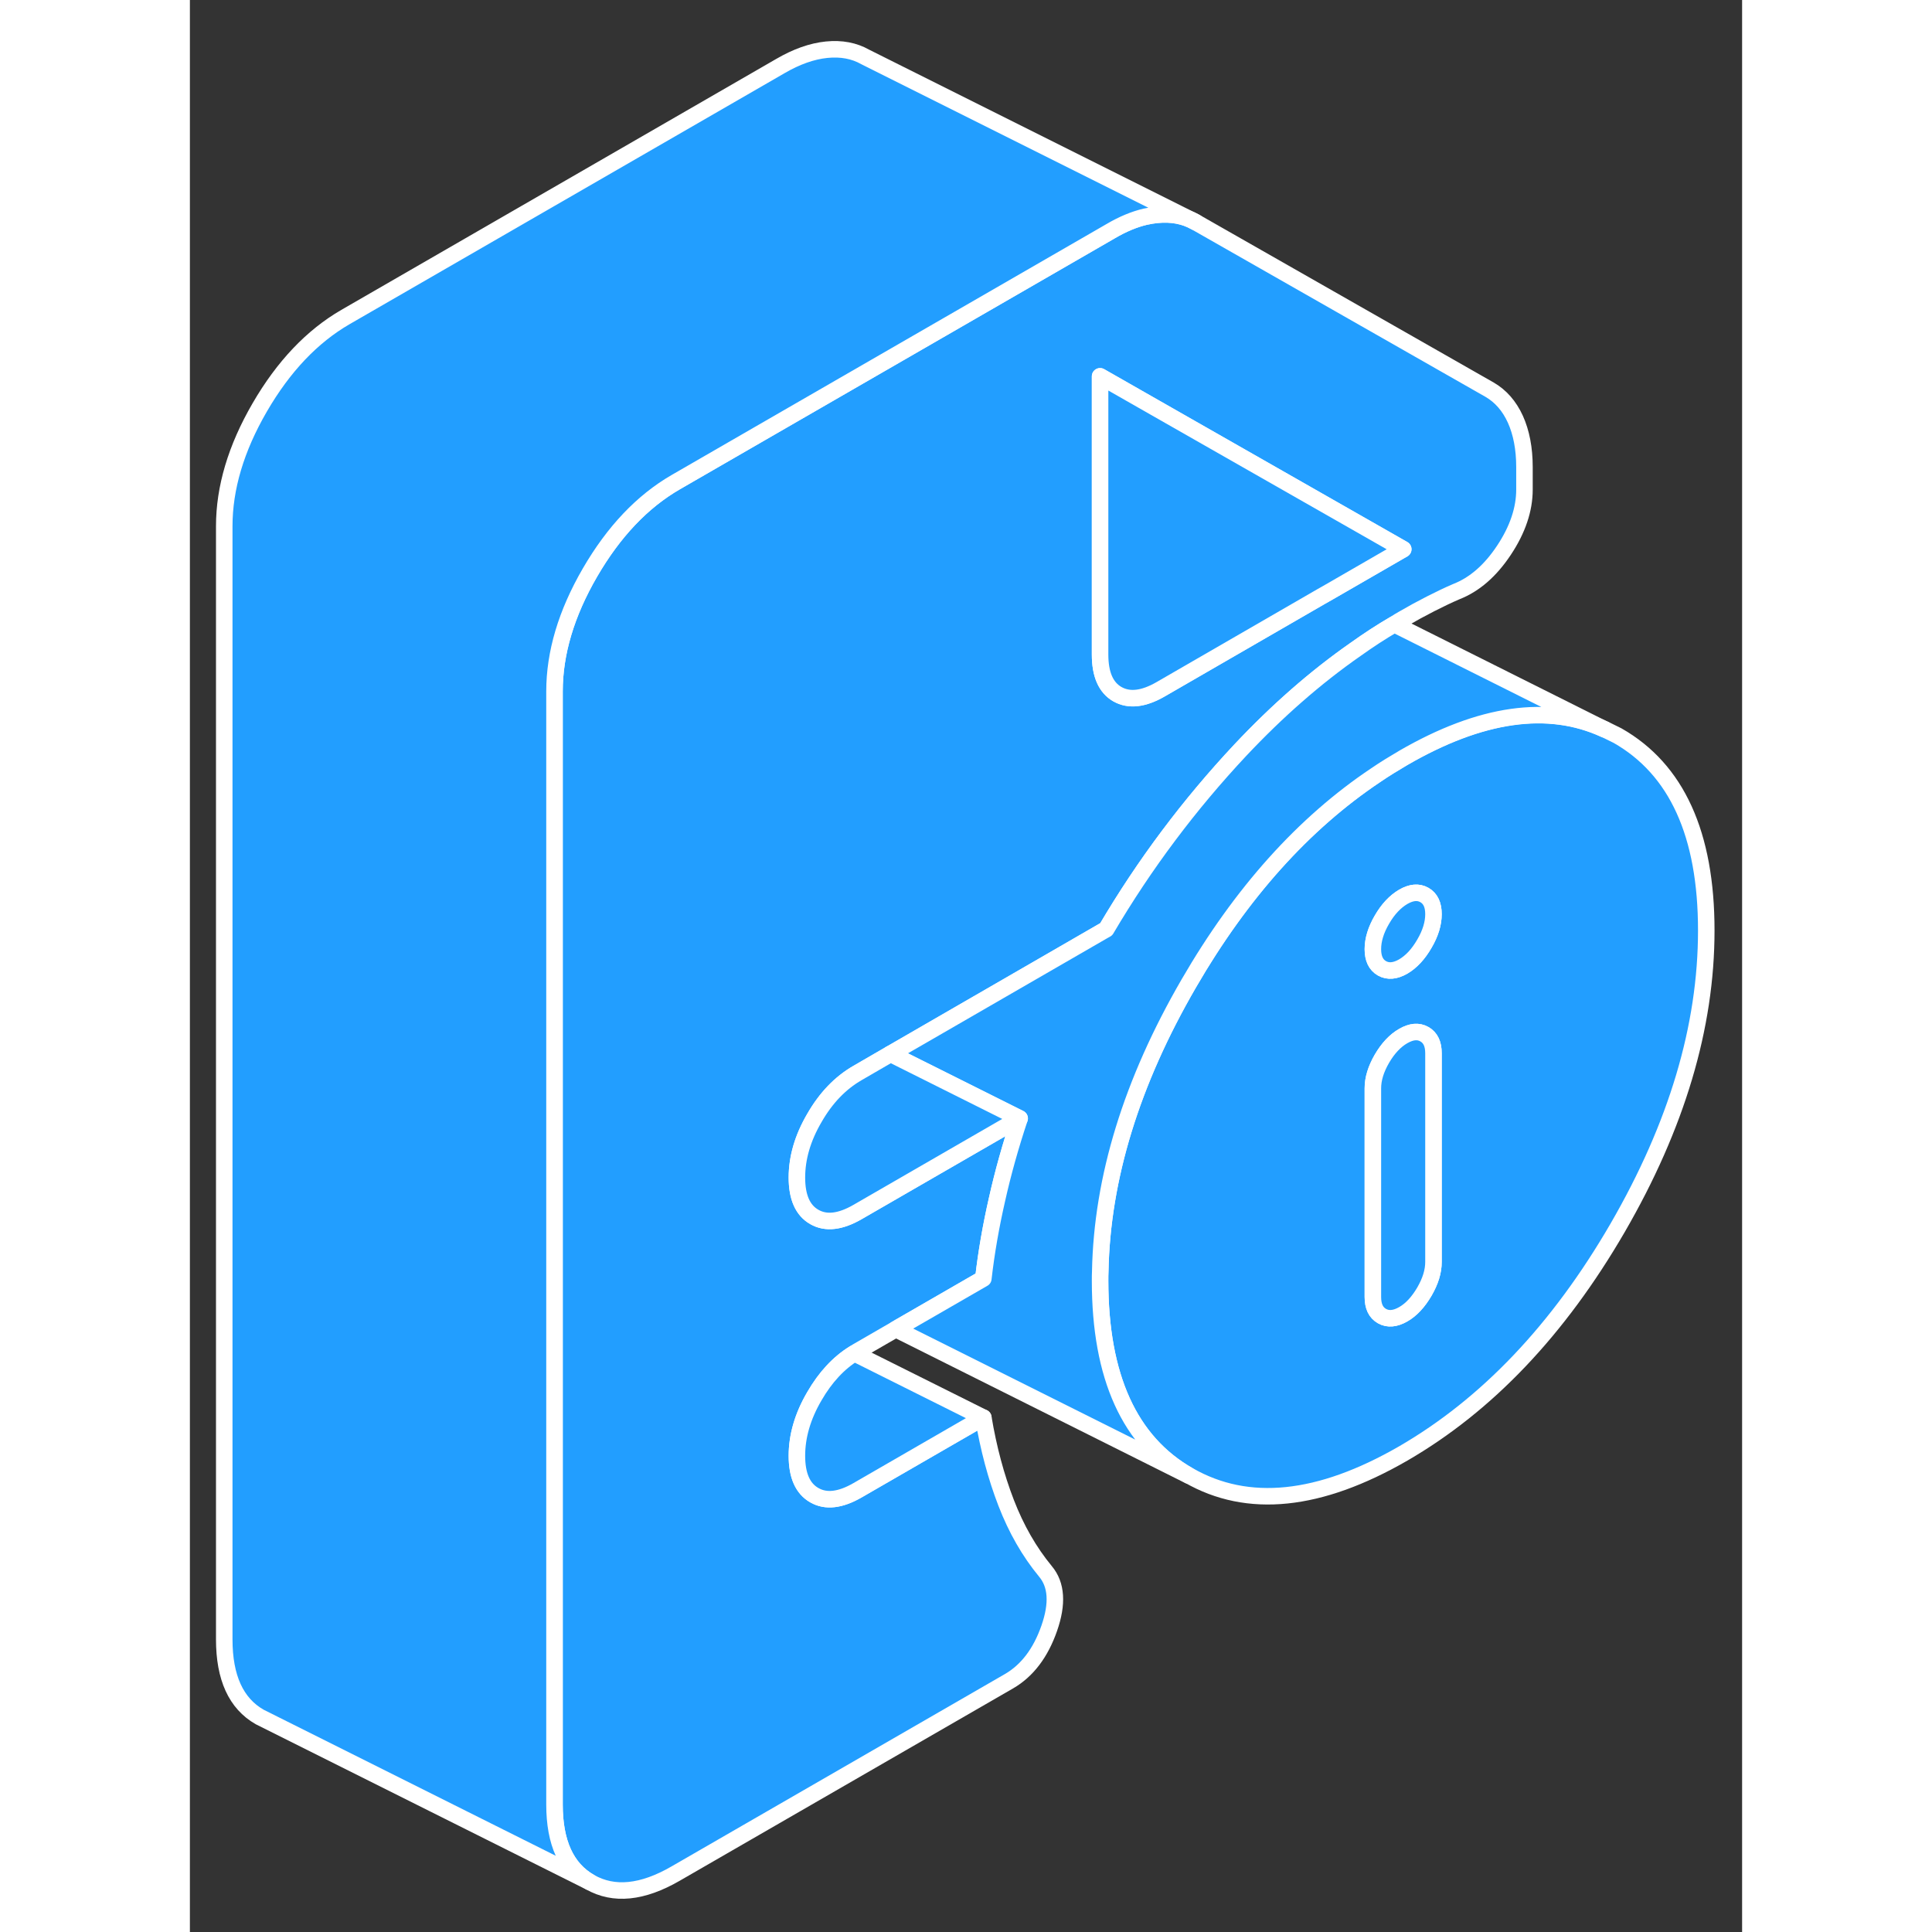 <svg width="48" height="48" viewBox="0 0 94 117" fill="#229EFF" xmlns="http://www.w3.org/2000/svg" stroke-width="1px" stroke-linecap="round" stroke-linejoin="round"><rect x="0" y="0" width="94" height="117" fill="#333333" stroke="none"/><path d="M86.46 44.55L85.67 44.16C82.25 42.59 78.18 43.17 73.48 45.89C72.92 46.22 72.36 46.56 71.82 46.93C67.45 49.85 63.67 54.06 60.49 59.55C57.03 65.52 55.24 71.33 55.13 76.98C55.12 77.17 55.12 77.36 55.12 77.55C55.12 83.38 56.91 87.31 60.49 89.35C64.07 91.4 68.4 90.95 73.48 88.02C78.55 85.08 82.88 80.53 86.46 74.36C90.04 68.18 91.83 62.18 91.83 56.35C91.83 50.52 90.04 46.59 86.46 44.55ZM75.31 76.42C75.31 76.99 75.13 77.58 74.76 78.22C74.39 78.85 73.97 79.31 73.48 79.59C72.99 79.87 72.56 79.91 72.19 79.7C71.82 79.49 71.64 79.11 71.64 78.54V65.91C71.64 65.34 71.82 64.75 72.19 64.11C72.56 63.48 72.99 63.02 73.48 62.74C73.97 62.46 74.39 62.42 74.76 62.63C75.13 62.84 75.31 63.22 75.31 63.79V76.42ZM74.76 57.15C74.39 57.79 73.97 58.24 73.48 58.53C72.99 58.81 72.56 58.85 72.19 58.64C71.82 58.43 71.64 58.04 71.64 57.48C71.64 56.92 71.82 56.32 72.19 55.69C72.56 55.05 72.99 54.6 73.48 54.31C73.97 54.03 74.39 53.99 74.76 54.2C75.13 54.41 75.31 54.8 75.31 55.36C75.31 55.92 75.13 56.52 74.76 57.15Z" stroke="white" stroke-linejoin="round"/><path d="M75.31 55.36C75.31 55.92 75.13 56.52 74.76 57.15C74.39 57.79 73.97 58.24 73.48 58.53C72.99 58.81 72.56 58.85 72.19 58.64C71.82 58.43 71.64 58.04 71.64 57.48C71.64 56.92 71.82 56.32 72.19 55.69C72.56 55.05 72.99 54.6 73.48 54.31C73.97 54.03 74.39 53.99 74.76 54.2C75.13 54.41 75.31 54.8 75.31 55.36Z" stroke="white" stroke-linejoin="round"/><path d="M75.31 63.79V76.42C75.31 76.99 75.13 77.58 74.76 78.22C74.39 78.85 73.97 79.31 73.48 79.59C72.99 79.87 72.56 79.91 72.19 79.7C71.82 79.49 71.64 79.11 71.64 78.54V65.91C71.64 65.34 71.82 64.75 72.19 64.11C72.56 63.48 72.99 63.02 73.48 62.74C73.97 62.46 74.39 62.42 74.76 62.63C75.13 62.84 75.31 63.22 75.31 63.79Z" stroke="white" stroke-linejoin="round"/><path d="M80.27 25.39C79.9 24.58 79.38 23.99 78.71 23.6L60.9 13.45C60.23 13.07 59.45 12.92 58.56 13.01C58.34 13.03 58.11 13.07 57.88 13.12H57.87C57.19 13.28 56.49 13.57 55.76 14L46.56 19.31L35.12 25.91L29.42 29.2C27.4 30.37 25.67 32.19 24.23 34.67C22.79 37.15 22.08 39.55 22.08 41.87V109.28C22.08 111.59 22.79 113.16 24.23 113.98C25.67 114.8 27.4 114.63 29.42 113.46L49.61 101.81C50.71 101.17 51.52 100.1 52.04 98.61C52.56 97.12 52.49 95.97 51.81 95.16C50.83 93.97 50.04 92.59 49.43 91.01C48.82 89.43 48.36 87.71 48.05 85.85L40.43 90.25C39.39 90.85 38.52 90.95 37.82 90.55C37.11 90.15 36.76 89.35 36.76 88.16C36.76 86.97 37.11 85.76 37.82 84.55C38.48 83.41 39.28 82.54 40.24 81.95C40.3 81.91 40.37 81.87 40.43 81.83L42.75 80.49L42.99 80.35L48.05 77.43C48.23 75.85 48.51 74.25 48.88 72.63C49.24 71.02 49.7 69.38 50.25 67.73L40.43 73.4C39.39 74 38.52 74.1 37.82 73.7C37.11 73.3 36.76 72.5 36.76 71.31C36.76 70.12 37.11 68.91 37.82 67.7C38.52 66.48 39.39 65.58 40.43 64.98L42.43 63.82L51.64 58.5L55.31 56.38L55.49 56.28C57.81 52.34 60.52 48.73 63.61 45.43C65.84 43.06 68.16 41.02 70.6 39.32C71.37 38.77 72.15 38.26 72.94 37.8C73.12 37.68 73.3 37.57 73.48 37.47C74.03 37.15 74.58 36.85 75.13 36.57C75.68 36.29 76.2 36.04 76.69 35.83C77.79 35.4 78.75 34.57 79.58 33.32C80.41 32.07 80.82 30.84 80.82 29.65V28.28C80.82 27.16 80.63 26.19 80.27 25.39ZM69.01 35.84L68.5 36.13L58.79 41.74C57.75 42.34 56.88 42.44 56.17 42.04C55.47 41.64 55.12 40.84 55.12 39.64V22.79L58.45 24.69L73.48 33.26L69.01 35.84Z" stroke="white" stroke-linejoin="round"/><path d="M60.9 13.45C60.23 13.07 59.45 12.92 58.56 13.01C58.34 13.03 58.11 13.07 57.88 13.12H57.87C57.19 13.28 56.49 13.57 55.76 14L46.56 19.31L35.12 25.91L29.42 29.2C27.4 30.37 25.67 32.19 24.23 34.67C22.79 37.15 22.08 39.55 22.08 41.87V109.28C22.08 111.59 22.79 113.16 24.23 113.98L4.23 103.98C2.79 103.16 2.08 101.59 2.08 99.28V31.87C2.08 29.55 2.79 27.15 4.23 24.67C5.67 22.19 7.4 20.37 9.42 19.2L35.76 4C36.74 3.43 37.67 3.1 38.56 3.01C39.45 2.92 40.23 3.07 40.9 3.45L60.9 13.45Z" stroke="white" stroke-linejoin="round"/><path d="M73.48 33.26L69.01 35.84L68.5 36.13L58.79 41.74C57.75 42.34 56.88 42.44 56.17 42.04C55.47 41.64 55.12 40.84 55.12 39.64V22.79L58.45 24.69L73.48 33.26Z" stroke="white" stroke-linejoin="round"/><path d="M85.67 44.17C82.25 42.6 78.18 43.18 73.48 45.9C72.92 46.23 72.36 46.57 71.82 46.94C67.45 49.86 63.67 54.07 60.49 59.56C57.03 65.53 55.24 71.34 55.13 76.99C55.12 77.18 55.12 77.37 55.12 77.56C55.12 83.39 56.91 87.32 60.49 89.36L42.75 80.49L42.99 80.35L48.05 77.43C48.23 75.85 48.51 74.25 48.88 72.63C49.24 71.02 49.7 69.38 50.25 67.73L42.43 63.82L51.64 58.5L55.31 56.38L55.49 56.28C57.81 52.34 60.52 48.73 63.61 45.43C65.84 43.06 68.16 41.02 70.6 39.32C71.37 38.77 72.15 38.26 72.94 37.8L85.67 44.17Z" stroke="white" stroke-linejoin="round"/><path d="M48.05 85.85L40.43 90.25C39.39 90.85 38.52 90.95 37.82 90.55C37.11 90.15 36.76 89.35 36.76 88.16C36.76 86.97 37.11 85.76 37.82 84.55C38.48 83.41 39.28 82.54 40.24 81.95L48.05 85.85Z" stroke="white" stroke-linejoin="round"/><path d="M50.25 67.73L40.43 73.4C39.39 74 38.52 74.1 37.82 73.7C37.11 73.3 36.76 72.5 36.76 71.31C36.76 70.12 37.11 68.91 37.82 67.7C38.52 66.48 39.39 65.58 40.43 64.98L42.43 63.82L50.25 67.73Z" stroke="white" stroke-linejoin="round"/></svg>